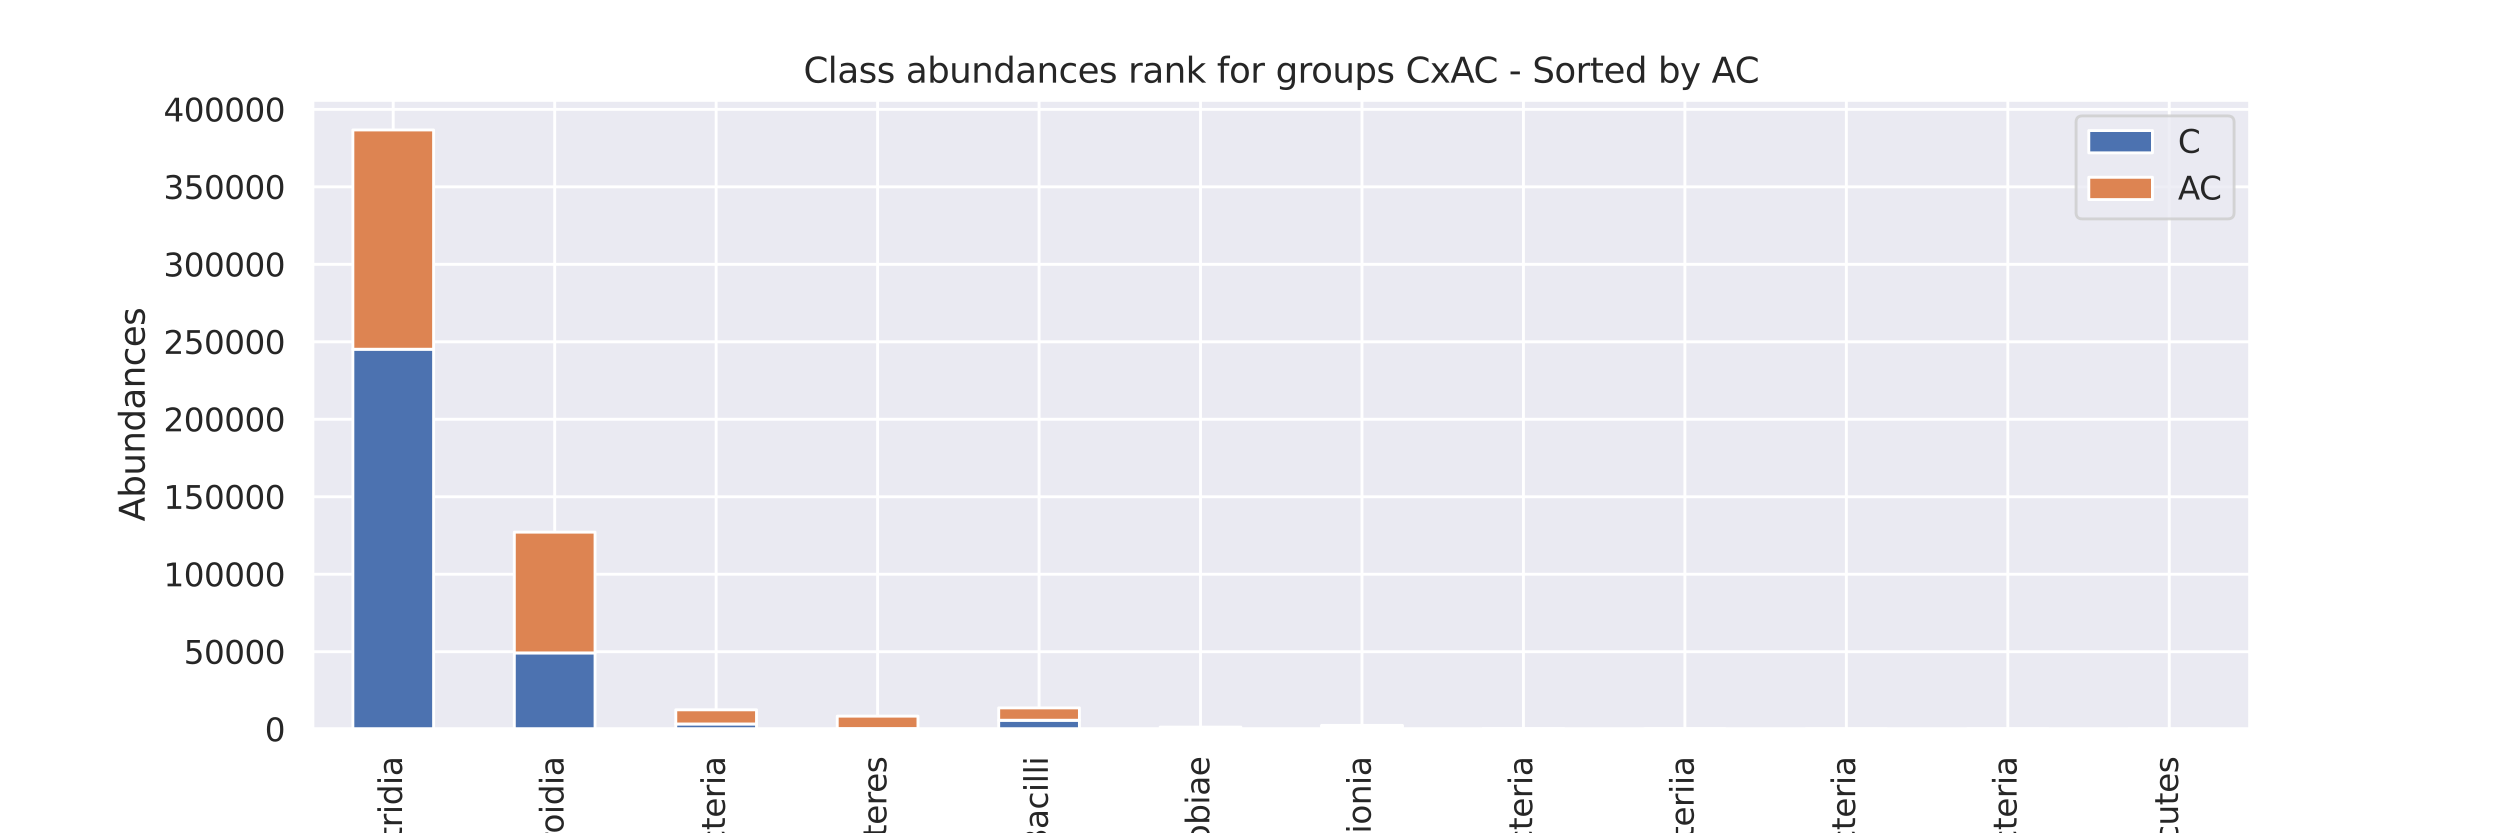 <?xml version="1.0" encoding="utf-8" standalone="no"?>
<!DOCTYPE svg PUBLIC "-//W3C//DTD SVG 1.1//EN"
  "http://www.w3.org/Graphics/SVG/1.1/DTD/svg11.dtd">
<svg xmlns:xlink="http://www.w3.org/1999/xlink" width="864pt" height="288pt" viewBox="0 0 864 288" xmlns="http://www.w3.org/2000/svg" version="1.1">
 <defs>
  <style type="text/css">*{stroke-linejoin: round; stroke-linecap: butt}</style>
 </defs>
 <g id="figure_1">
  <g id="patch_1">
   <path d="M 0 288 
L 864 288 
L 864 0 
L 0 0 
z
" style="fill: #ffffff"/>
  </g>
  <g id="axes_1">
   <g id="patch_2">
    <path d="M 108 252 
L 777.6 252 
L 777.6 34.56 
L 108 34.56 
z
" style="fill: #eaeaf2"/>
   </g>
   <g id="matplotlib.axis_1">
    <g id="xtick_1">
     <g id="line2d_1">
      <path d="M 135.9 252 
L 135.9 34.56 
" clip-path="url(#pf41fd0f70e)" style="fill: none; stroke: #ffffff; stroke-linecap: round"/>
     </g>
     <g id="text_1">
      <!-- Clostridia -->
      <g style="fill: #262626" transform="translate(138.935 313.368)rotate(-90)scale(0.11 -0.11)">
       <defs>
        <path id="DejaVuSans-43" d="M 4122 4306 
L 4122 3641 
Q 3803 3938 3442 4084 
Q 3081 4231 2675 4231 
Q 1875 4231 1450 3742 
Q 1025 3253 1025 2328 
Q 1025 1406 1450 917 
Q 1875 428 2675 428 
Q 3081 428 3442 575 
Q 3803 722 4122 1019 
L 4122 359 
Q 3791 134 3420 21 
Q 3050 -91 2638 -91 
Q 1578 -91 968 557 
Q 359 1206 359 2328 
Q 359 3453 968 4101 
Q 1578 4750 2638 4750 
Q 3056 4750 3426 4639 
Q 3797 4528 4122 4306 
z
" transform="scale(0.016)"/>
        <path id="DejaVuSans-6c" d="M 603 4863 
L 1178 4863 
L 1178 0 
L 603 0 
L 603 4863 
z
" transform="scale(0.016)"/>
        <path id="DejaVuSans-6f" d="M 1959 3097 
Q 1497 3097 1228 2736 
Q 959 2375 959 1747 
Q 959 1119 1226 758 
Q 1494 397 1959 397 
Q 2419 397 2687 759 
Q 2956 1122 2956 1747 
Q 2956 2369 2687 2733 
Q 2419 3097 1959 3097 
z
M 1959 3584 
Q 2709 3584 3137 3096 
Q 3566 2609 3566 1747 
Q 3566 888 3137 398 
Q 2709 -91 1959 -91 
Q 1206 -91 779 398 
Q 353 888 353 1747 
Q 353 2609 779 3096 
Q 1206 3584 1959 3584 
z
" transform="scale(0.016)"/>
        <path id="DejaVuSans-73" d="M 2834 3397 
L 2834 2853 
Q 2591 2978 2328 3040 
Q 2066 3103 1784 3103 
Q 1356 3103 1142 2972 
Q 928 2841 928 2578 
Q 928 2378 1081 2264 
Q 1234 2150 1697 2047 
L 1894 2003 
Q 2506 1872 2764 1633 
Q 3022 1394 3022 966 
Q 3022 478 2636 193 
Q 2250 -91 1575 -91 
Q 1294 -91 989 -36 
Q 684 19 347 128 
L 347 722 
Q 666 556 975 473 
Q 1284 391 1588 391 
Q 1994 391 2212 530 
Q 2431 669 2431 922 
Q 2431 1156 2273 1281 
Q 2116 1406 1581 1522 
L 1381 1569 
Q 847 1681 609 1914 
Q 372 2147 372 2553 
Q 372 3047 722 3315 
Q 1072 3584 1716 3584 
Q 2034 3584 2315 3537 
Q 2597 3491 2834 3397 
z
" transform="scale(0.016)"/>
        <path id="DejaVuSans-74" d="M 1172 4494 
L 1172 3500 
L 2356 3500 
L 2356 3053 
L 1172 3053 
L 1172 1153 
Q 1172 725 1289 603 
Q 1406 481 1766 481 
L 2356 481 
L 2356 0 
L 1766 0 
Q 1100 0 847 248 
Q 594 497 594 1153 
L 594 3053 
L 172 3053 
L 172 3500 
L 594 3500 
L 594 4494 
L 1172 4494 
z
" transform="scale(0.016)"/>
        <path id="DejaVuSans-72" d="M 2631 2963 
Q 2534 3019 2420 3045 
Q 2306 3072 2169 3072 
Q 1681 3072 1420 2755 
Q 1159 2438 1159 1844 
L 1159 0 
L 581 0 
L 581 3500 
L 1159 3500 
L 1159 2956 
Q 1341 3275 1631 3429 
Q 1922 3584 2338 3584 
Q 2397 3584 2469 3576 
Q 2541 3569 2628 3553 
L 2631 2963 
z
" transform="scale(0.016)"/>
        <path id="DejaVuSans-69" d="M 603 3500 
L 1178 3500 
L 1178 0 
L 603 0 
L 603 3500 
z
M 603 4863 
L 1178 4863 
L 1178 4134 
L 603 4134 
L 603 4863 
z
" transform="scale(0.016)"/>
        <path id="DejaVuSans-64" d="M 2906 2969 
L 2906 4863 
L 3481 4863 
L 3481 0 
L 2906 0 
L 2906 525 
Q 2725 213 2448 61 
Q 2172 -91 1784 -91 
Q 1150 -91 751 415 
Q 353 922 353 1747 
Q 353 2572 751 3078 
Q 1150 3584 1784 3584 
Q 2172 3584 2448 3432 
Q 2725 3281 2906 2969 
z
M 947 1747 
Q 947 1113 1208 752 
Q 1469 391 1925 391 
Q 2381 391 2643 752 
Q 2906 1113 2906 1747 
Q 2906 2381 2643 2742 
Q 2381 3103 1925 3103 
Q 1469 3103 1208 2742 
Q 947 2381 947 1747 
z
" transform="scale(0.016)"/>
        <path id="DejaVuSans-61" d="M 2194 1759 
Q 1497 1759 1228 1600 
Q 959 1441 959 1056 
Q 959 750 1161 570 
Q 1363 391 1709 391 
Q 2188 391 2477 730 
Q 2766 1069 2766 1631 
L 2766 1759 
L 2194 1759 
z
M 3341 1997 
L 3341 0 
L 2766 0 
L 2766 531 
Q 2569 213 2275 61 
Q 1981 -91 1556 -91 
Q 1019 -91 701 211 
Q 384 513 384 1019 
Q 384 1609 779 1909 
Q 1175 2209 1959 2209 
L 2766 2209 
L 2766 2266 
Q 2766 2663 2505 2880 
Q 2244 3097 1772 3097 
Q 1472 3097 1187 3025 
Q 903 2953 641 2809 
L 641 3341 
Q 956 3463 1253 3523 
Q 1550 3584 1831 3584 
Q 2591 3584 2966 3190 
Q 3341 2797 3341 1997 
z
" transform="scale(0.016)"/>
       </defs>
       <use xlink:href="#DejaVuSans-43"/>
       <use xlink:href="#DejaVuSans-6c" x="69.824"/>
       <use xlink:href="#DejaVuSans-6f" x="97.607"/>
       <use xlink:href="#DejaVuSans-73" x="158.789"/>
       <use xlink:href="#DejaVuSans-74" x="210.889"/>
       <use xlink:href="#DejaVuSans-72" x="250.098"/>
       <use xlink:href="#DejaVuSans-69" x="291.211"/>
       <use xlink:href="#DejaVuSans-64" x="318.994"/>
       <use xlink:href="#DejaVuSans-69" x="382.471"/>
       <use xlink:href="#DejaVuSans-61" x="410.254"/>
      </g>
     </g>
    </g>
    <g id="xtick_2">
     <g id="line2d_2">
      <path d="M 191.7 252 
L 191.7 34.56 
" clip-path="url(#pf41fd0f70e)" style="fill: none; stroke: #ffffff; stroke-linecap: round"/>
     </g>
     <g id="text_2">
      <!-- Bacteroidia -->
      <g style="fill: #262626" transform="translate(194.735 323.758)rotate(-90)scale(0.11 -0.11)">
       <defs>
        <path id="DejaVuSans-42" d="M 1259 2228 
L 1259 519 
L 2272 519 
Q 2781 519 3026 730 
Q 3272 941 3272 1375 
Q 3272 1813 3026 2020 
Q 2781 2228 2272 2228 
L 1259 2228 
z
M 1259 4147 
L 1259 2741 
L 2194 2741 
Q 2656 2741 2882 2914 
Q 3109 3088 3109 3444 
Q 3109 3797 2882 3972 
Q 2656 4147 2194 4147 
L 1259 4147 
z
M 628 4666 
L 2241 4666 
Q 2963 4666 3353 4366 
Q 3744 4066 3744 3513 
Q 3744 3084 3544 2831 
Q 3344 2578 2956 2516 
Q 3422 2416 3680 2098 
Q 3938 1781 3938 1306 
Q 3938 681 3513 340 
Q 3088 0 2303 0 
L 628 0 
L 628 4666 
z
" transform="scale(0.016)"/>
        <path id="DejaVuSans-63" d="M 3122 3366 
L 3122 2828 
Q 2878 2963 2633 3030 
Q 2388 3097 2138 3097 
Q 1578 3097 1268 2742 
Q 959 2388 959 1747 
Q 959 1106 1268 751 
Q 1578 397 2138 397 
Q 2388 397 2633 464 
Q 2878 531 3122 666 
L 3122 134 
Q 2881 22 2623 -34 
Q 2366 -91 2075 -91 
Q 1284 -91 818 406 
Q 353 903 353 1747 
Q 353 2603 823 3093 
Q 1294 3584 2113 3584 
Q 2378 3584 2631 3529 
Q 2884 3475 3122 3366 
z
" transform="scale(0.016)"/>
        <path id="DejaVuSans-65" d="M 3597 1894 
L 3597 1613 
L 953 1613 
Q 991 1019 1311 708 
Q 1631 397 2203 397 
Q 2534 397 2845 478 
Q 3156 559 3463 722 
L 3463 178 
Q 3153 47 2828 -22 
Q 2503 -91 2169 -91 
Q 1331 -91 842 396 
Q 353 884 353 1716 
Q 353 2575 817 3079 
Q 1281 3584 2069 3584 
Q 2775 3584 3186 3129 
Q 3597 2675 3597 1894 
z
M 3022 2063 
Q 3016 2534 2758 2815 
Q 2500 3097 2075 3097 
Q 1594 3097 1305 2825 
Q 1016 2553 972 2059 
L 3022 2063 
z
" transform="scale(0.016)"/>
       </defs>
       <use xlink:href="#DejaVuSans-42"/>
       <use xlink:href="#DejaVuSans-61" x="68.604"/>
       <use xlink:href="#DejaVuSans-63" x="129.883"/>
       <use xlink:href="#DejaVuSans-74" x="184.863"/>
       <use xlink:href="#DejaVuSans-65" x="224.072"/>
       <use xlink:href="#DejaVuSans-72" x="285.596"/>
       <use xlink:href="#DejaVuSans-6f" x="324.459"/>
       <use xlink:href="#DejaVuSans-69" x="385.641"/>
       <use xlink:href="#DejaVuSans-64" x="413.424"/>
       <use xlink:href="#DejaVuSans-69" x="476.9"/>
       <use xlink:href="#DejaVuSans-61" x="504.684"/>
      </g>
     </g>
    </g>
    <g id="xtick_3">
     <g id="line2d_3">
      <path d="M 247.5 252 
L 247.5 34.56 
" clip-path="url(#pf41fd0f70e)" style="fill: none; stroke: #ffffff; stroke-linecap: round"/>
     </g>
     <g id="text_3">
      <!-- Gammaproteobacteria -->
      <g style="fill: #262626" transform="translate(250.535 385.907)rotate(-90)scale(0.11 -0.11)">
       <defs>
        <path id="DejaVuSans-47" d="M 3809 666 
L 3809 1919 
L 2778 1919 
L 2778 2438 
L 4434 2438 
L 4434 434 
Q 4069 175 3628 42 
Q 3188 -91 2688 -91 
Q 1594 -91 976 548 
Q 359 1188 359 2328 
Q 359 3472 976 4111 
Q 1594 4750 2688 4750 
Q 3144 4750 3555 4637 
Q 3966 4525 4313 4306 
L 4313 3634 
Q 3963 3931 3569 4081 
Q 3175 4231 2741 4231 
Q 1884 4231 1454 3753 
Q 1025 3275 1025 2328 
Q 1025 1384 1454 906 
Q 1884 428 2741 428 
Q 3075 428 3337 486 
Q 3600 544 3809 666 
z
" transform="scale(0.016)"/>
        <path id="DejaVuSans-6d" d="M 3328 2828 
Q 3544 3216 3844 3400 
Q 4144 3584 4550 3584 
Q 5097 3584 5394 3201 
Q 5691 2819 5691 2113 
L 5691 0 
L 5113 0 
L 5113 2094 
Q 5113 2597 4934 2840 
Q 4756 3084 4391 3084 
Q 3944 3084 3684 2787 
Q 3425 2491 3425 1978 
L 3425 0 
L 2847 0 
L 2847 2094 
Q 2847 2600 2669 2842 
Q 2491 3084 2119 3084 
Q 1678 3084 1418 2786 
Q 1159 2488 1159 1978 
L 1159 0 
L 581 0 
L 581 3500 
L 1159 3500 
L 1159 2956 
Q 1356 3278 1631 3431 
Q 1906 3584 2284 3584 
Q 2666 3584 2933 3390 
Q 3200 3197 3328 2828 
z
" transform="scale(0.016)"/>
        <path id="DejaVuSans-70" d="M 1159 525 
L 1159 -1331 
L 581 -1331 
L 581 3500 
L 1159 3500 
L 1159 2969 
Q 1341 3281 1617 3432 
Q 1894 3584 2278 3584 
Q 2916 3584 3314 3078 
Q 3713 2572 3713 1747 
Q 3713 922 3314 415 
Q 2916 -91 2278 -91 
Q 1894 -91 1617 61 
Q 1341 213 1159 525 
z
M 3116 1747 
Q 3116 2381 2855 2742 
Q 2594 3103 2138 3103 
Q 1681 3103 1420 2742 
Q 1159 2381 1159 1747 
Q 1159 1113 1420 752 
Q 1681 391 2138 391 
Q 2594 391 2855 752 
Q 3116 1113 3116 1747 
z
" transform="scale(0.016)"/>
        <path id="DejaVuSans-62" d="M 3116 1747 
Q 3116 2381 2855 2742 
Q 2594 3103 2138 3103 
Q 1681 3103 1420 2742 
Q 1159 2381 1159 1747 
Q 1159 1113 1420 752 
Q 1681 391 2138 391 
Q 2594 391 2855 752 
Q 3116 1113 3116 1747 
z
M 1159 2969 
Q 1341 3281 1617 3432 
Q 1894 3584 2278 3584 
Q 2916 3584 3314 3078 
Q 3713 2572 3713 1747 
Q 3713 922 3314 415 
Q 2916 -91 2278 -91 
Q 1894 -91 1617 61 
Q 1341 213 1159 525 
L 1159 0 
L 581 0 
L 581 4863 
L 1159 4863 
L 1159 2969 
z
" transform="scale(0.016)"/>
       </defs>
       <use xlink:href="#DejaVuSans-47"/>
       <use xlink:href="#DejaVuSans-61" x="77.49"/>
       <use xlink:href="#DejaVuSans-6d" x="138.77"/>
       <use xlink:href="#DejaVuSans-6d" x="236.182"/>
       <use xlink:href="#DejaVuSans-61" x="333.594"/>
       <use xlink:href="#DejaVuSans-70" x="394.873"/>
       <use xlink:href="#DejaVuSans-72" x="458.35"/>
       <use xlink:href="#DejaVuSans-6f" x="497.213"/>
       <use xlink:href="#DejaVuSans-74" x="558.395"/>
       <use xlink:href="#DejaVuSans-65" x="597.604"/>
       <use xlink:href="#DejaVuSans-6f" x="659.127"/>
       <use xlink:href="#DejaVuSans-62" x="720.309"/>
       <use xlink:href="#DejaVuSans-61" x="783.785"/>
       <use xlink:href="#DejaVuSans-63" x="845.064"/>
       <use xlink:href="#DejaVuSans-74" x="900.045"/>
       <use xlink:href="#DejaVuSans-65" x="939.254"/>
       <use xlink:href="#DejaVuSans-72" x="1000.777"/>
       <use xlink:href="#DejaVuSans-69" x="1041.891"/>
       <use xlink:href="#DejaVuSans-61" x="1069.674"/>
      </g>
     </g>
    </g>
    <g id="xtick_4">
     <g id="line2d_4">
      <path d="M 303.3 252 
L 303.3 34.56 
" clip-path="url(#pf41fd0f70e)" style="fill: none; stroke: #ffffff; stroke-linecap: round"/>
     </g>
     <g id="text_4">
      <!-- Deferribacteres -->
      <g style="fill: #262626" transform="translate(306.335 346.913)rotate(-90)scale(0.11 -0.11)">
       <defs>
        <path id="DejaVuSans-44" d="M 1259 4147 
L 1259 519 
L 2022 519 
Q 2988 519 3436 956 
Q 3884 1394 3884 2338 
Q 3884 3275 3436 3711 
Q 2988 4147 2022 4147 
L 1259 4147 
z
M 628 4666 
L 1925 4666 
Q 3281 4666 3915 4102 
Q 4550 3538 4550 2338 
Q 4550 1131 3912 565 
Q 3275 0 1925 0 
L 628 0 
L 628 4666 
z
" transform="scale(0.016)"/>
        <path id="DejaVuSans-66" d="M 2375 4863 
L 2375 4384 
L 1825 4384 
Q 1516 4384 1395 4259 
Q 1275 4134 1275 3809 
L 1275 3500 
L 2222 3500 
L 2222 3053 
L 1275 3053 
L 1275 0 
L 697 0 
L 697 3053 
L 147 3053 
L 147 3500 
L 697 3500 
L 697 3744 
Q 697 4328 969 4595 
Q 1241 4863 1831 4863 
L 2375 4863 
z
" transform="scale(0.016)"/>
       </defs>
       <use xlink:href="#DejaVuSans-44"/>
       <use xlink:href="#DejaVuSans-65" x="77.002"/>
       <use xlink:href="#DejaVuSans-66" x="138.525"/>
       <use xlink:href="#DejaVuSans-65" x="173.73"/>
       <use xlink:href="#DejaVuSans-72" x="235.254"/>
       <use xlink:href="#DejaVuSans-72" x="274.617"/>
       <use xlink:href="#DejaVuSans-69" x="315.73"/>
       <use xlink:href="#DejaVuSans-62" x="343.514"/>
       <use xlink:href="#DejaVuSans-61" x="406.99"/>
       <use xlink:href="#DejaVuSans-63" x="468.27"/>
       <use xlink:href="#DejaVuSans-74" x="523.25"/>
       <use xlink:href="#DejaVuSans-65" x="562.459"/>
       <use xlink:href="#DejaVuSans-72" x="623.982"/>
       <use xlink:href="#DejaVuSans-65" x="662.846"/>
       <use xlink:href="#DejaVuSans-73" x="724.369"/>
      </g>
     </g>
    </g>
    <g id="xtick_5">
     <g id="line2d_5">
      <path d="M 359.1 252 
L 359.1 34.56 
" clip-path="url(#pf41fd0f70e)" style="fill: none; stroke: #ffffff; stroke-linecap: round"/>
     </g>
     <g id="text_5">
      <!-- Bacilli -->
      <g style="fill: #262626" transform="translate(362.135 294.06)rotate(-90)scale(0.11 -0.11)">
       <use xlink:href="#DejaVuSans-42"/>
       <use xlink:href="#DejaVuSans-61" x="68.604"/>
       <use xlink:href="#DejaVuSans-63" x="129.883"/>
       <use xlink:href="#DejaVuSans-69" x="184.863"/>
       <use xlink:href="#DejaVuSans-6c" x="212.646"/>
       <use xlink:href="#DejaVuSans-6c" x="240.43"/>
       <use xlink:href="#DejaVuSans-69" x="268.213"/>
      </g>
     </g>
    </g>
    <g id="xtick_6">
     <g id="line2d_6">
      <path d="M 414.9 252 
L 414.9 34.56 
" clip-path="url(#pf41fd0f70e)" style="fill: none; stroke: #ffffff; stroke-linecap: round"/>
     </g>
     <g id="text_6">
      <!-- Verrucomicrobiae -->
      <g style="fill: #262626" transform="translate(417.935 357.915)rotate(-90)scale(0.11 -0.11)">
       <defs>
        <path id="DejaVuSans-56" d="M 1831 0 
L 50 4666 
L 709 4666 
L 2188 738 
L 3669 4666 
L 4325 4666 
L 2547 0 
L 1831 0 
z
" transform="scale(0.016)"/>
        <path id="DejaVuSans-75" d="M 544 1381 
L 544 3500 
L 1119 3500 
L 1119 1403 
Q 1119 906 1312 657 
Q 1506 409 1894 409 
Q 2359 409 2629 706 
Q 2900 1003 2900 1516 
L 2900 3500 
L 3475 3500 
L 3475 0 
L 2900 0 
L 2900 538 
Q 2691 219 2414 64 
Q 2138 -91 1772 -91 
Q 1169 -91 856 284 
Q 544 659 544 1381 
z
M 1991 3584 
L 1991 3584 
z
" transform="scale(0.016)"/>
       </defs>
       <use xlink:href="#DejaVuSans-56"/>
       <use xlink:href="#DejaVuSans-65" x="60.658"/>
       <use xlink:href="#DejaVuSans-72" x="122.182"/>
       <use xlink:href="#DejaVuSans-72" x="161.545"/>
       <use xlink:href="#DejaVuSans-75" x="202.658"/>
       <use xlink:href="#DejaVuSans-63" x="266.037"/>
       <use xlink:href="#DejaVuSans-6f" x="321.018"/>
       <use xlink:href="#DejaVuSans-6d" x="382.199"/>
       <use xlink:href="#DejaVuSans-69" x="479.611"/>
       <use xlink:href="#DejaVuSans-63" x="507.395"/>
       <use xlink:href="#DejaVuSans-72" x="562.375"/>
       <use xlink:href="#DejaVuSans-6f" x="601.238"/>
       <use xlink:href="#DejaVuSans-62" x="662.42"/>
       <use xlink:href="#DejaVuSans-69" x="725.896"/>
       <use xlink:href="#DejaVuSans-61" x="753.68"/>
       <use xlink:href="#DejaVuSans-65" x="814.959"/>
      </g>
     </g>
    </g>
    <g id="xtick_7">
     <g id="line2d_7">
      <path d="M 470.7 252 
L 470.7 34.56 
" clip-path="url(#pf41fd0f70e)" style="fill: none; stroke: #ffffff; stroke-linecap: round"/>
     </g>
     <g id="text_7">
      <!-- Vampirivibrionia -->
      <g style="fill: #262626" transform="translate(473.735 350.872)rotate(-90)scale(0.11 -0.11)">
       <defs>
        <path id="DejaVuSans-76" d="M 191 3500 
L 800 3500 
L 1894 563 
L 2988 3500 
L 3597 3500 
L 2284 0 
L 1503 0 
L 191 3500 
z
" transform="scale(0.016)"/>
        <path id="DejaVuSans-6e" d="M 3513 2113 
L 3513 0 
L 2938 0 
L 2938 2094 
Q 2938 2591 2744 2837 
Q 2550 3084 2163 3084 
Q 1697 3084 1428 2787 
Q 1159 2491 1159 1978 
L 1159 0 
L 581 0 
L 581 3500 
L 1159 3500 
L 1159 2956 
Q 1366 3272 1645 3428 
Q 1925 3584 2291 3584 
Q 2894 3584 3203 3211 
Q 3513 2838 3513 2113 
z
" transform="scale(0.016)"/>
       </defs>
       <use xlink:href="#DejaVuSans-56"/>
       <use xlink:href="#DejaVuSans-61" x="60.658"/>
       <use xlink:href="#DejaVuSans-6d" x="121.938"/>
       <use xlink:href="#DejaVuSans-70" x="219.35"/>
       <use xlink:href="#DejaVuSans-69" x="282.826"/>
       <use xlink:href="#DejaVuSans-72" x="310.609"/>
       <use xlink:href="#DejaVuSans-69" x="351.723"/>
       <use xlink:href="#DejaVuSans-76" x="379.506"/>
       <use xlink:href="#DejaVuSans-69" x="438.686"/>
       <use xlink:href="#DejaVuSans-62" x="466.469"/>
       <use xlink:href="#DejaVuSans-72" x="529.945"/>
       <use xlink:href="#DejaVuSans-69" x="571.059"/>
       <use xlink:href="#DejaVuSans-6f" x="598.842"/>
       <use xlink:href="#DejaVuSans-6e" x="660.023"/>
       <use xlink:href="#DejaVuSans-69" x="723.402"/>
       <use xlink:href="#DejaVuSans-61" x="751.186"/>
      </g>
     </g>
    </g>
    <g id="xtick_8">
     <g id="line2d_8">
      <path d="M 526.5 252 
L 526.5 34.56 
" clip-path="url(#pf41fd0f70e)" style="fill: none; stroke: #ffffff; stroke-linecap: round"/>
     </g>
     <g id="text_8">
      <!-- Alphaproteobacteria -->
      <g style="fill: #262626" transform="translate(529.535 373.748)rotate(-90)scale(0.11 -0.11)">
       <defs>
        <path id="DejaVuSans-41" d="M 2188 4044 
L 1331 1722 
L 3047 1722 
L 2188 4044 
z
M 1831 4666 
L 2547 4666 
L 4325 0 
L 3669 0 
L 3244 1197 
L 1141 1197 
L 716 0 
L 50 0 
L 1831 4666 
z
" transform="scale(0.016)"/>
        <path id="DejaVuSans-68" d="M 3513 2113 
L 3513 0 
L 2938 0 
L 2938 2094 
Q 2938 2591 2744 2837 
Q 2550 3084 2163 3084 
Q 1697 3084 1428 2787 
Q 1159 2491 1159 1978 
L 1159 0 
L 581 0 
L 581 4863 
L 1159 4863 
L 1159 2956 
Q 1366 3272 1645 3428 
Q 1925 3584 2291 3584 
Q 2894 3584 3203 3211 
Q 3513 2838 3513 2113 
z
" transform="scale(0.016)"/>
       </defs>
       <use xlink:href="#DejaVuSans-41"/>
       <use xlink:href="#DejaVuSans-6c" x="68.408"/>
       <use xlink:href="#DejaVuSans-70" x="96.191"/>
       <use xlink:href="#DejaVuSans-68" x="159.668"/>
       <use xlink:href="#DejaVuSans-61" x="223.047"/>
       <use xlink:href="#DejaVuSans-70" x="284.326"/>
       <use xlink:href="#DejaVuSans-72" x="347.803"/>
       <use xlink:href="#DejaVuSans-6f" x="386.666"/>
       <use xlink:href="#DejaVuSans-74" x="447.848"/>
       <use xlink:href="#DejaVuSans-65" x="487.057"/>
       <use xlink:href="#DejaVuSans-6f" x="548.58"/>
       <use xlink:href="#DejaVuSans-62" x="609.762"/>
       <use xlink:href="#DejaVuSans-61" x="673.238"/>
       <use xlink:href="#DejaVuSans-63" x="734.518"/>
       <use xlink:href="#DejaVuSans-74" x="789.498"/>
       <use xlink:href="#DejaVuSans-65" x="828.707"/>
       <use xlink:href="#DejaVuSans-72" x="890.23"/>
       <use xlink:href="#DejaVuSans-69" x="931.344"/>
       <use xlink:href="#DejaVuSans-61" x="959.127"/>
      </g>
     </g>
    </g>
    <g id="xtick_9">
     <g id="line2d_9">
      <path d="M 582.3 252 
L 582.3 34.56 
" clip-path="url(#pf41fd0f70e)" style="fill: none; stroke: #ffffff; stroke-linecap: round"/>
     </g>
     <g id="text_9">
      <!-- Cyanobacteriia -->
      <g style="fill: #262626" transform="translate(585.335 344.363)rotate(-90)scale(0.11 -0.11)">
       <defs>
        <path id="DejaVuSans-79" d="M 2059 -325 
Q 1816 -950 1584 -1140 
Q 1353 -1331 966 -1331 
L 506 -1331 
L 506 -850 
L 844 -850 
Q 1081 -850 1212 -737 
Q 1344 -625 1503 -206 
L 1606 56 
L 191 3500 
L 800 3500 
L 1894 763 
L 2988 3500 
L 3597 3500 
L 2059 -325 
z
" transform="scale(0.016)"/>
       </defs>
       <use xlink:href="#DejaVuSans-43"/>
       <use xlink:href="#DejaVuSans-79" x="69.824"/>
       <use xlink:href="#DejaVuSans-61" x="129.004"/>
       <use xlink:href="#DejaVuSans-6e" x="190.283"/>
       <use xlink:href="#DejaVuSans-6f" x="253.662"/>
       <use xlink:href="#DejaVuSans-62" x="314.844"/>
       <use xlink:href="#DejaVuSans-61" x="378.32"/>
       <use xlink:href="#DejaVuSans-63" x="439.6"/>
       <use xlink:href="#DejaVuSans-74" x="494.58"/>
       <use xlink:href="#DejaVuSans-65" x="533.789"/>
       <use xlink:href="#DejaVuSans-72" x="595.312"/>
       <use xlink:href="#DejaVuSans-69" x="636.426"/>
       <use xlink:href="#DejaVuSans-69" x="664.209"/>
       <use xlink:href="#DejaVuSans-61" x="691.992"/>
      </g>
     </g>
    </g>
    <g id="xtick_10">
     <g id="line2d_10">
      <path d="M 638.1 252 
L 638.1 34.56 
" clip-path="url(#pf41fd0f70e)" style="fill: none; stroke: #ffffff; stroke-linecap: round"/>
     </g>
     <g id="text_10">
      <!-- Campylobacteria -->
      <g style="fill: #262626" transform="translate(641.135 355.089)rotate(-90)scale(0.11 -0.11)">
       <use xlink:href="#DejaVuSans-43"/>
       <use xlink:href="#DejaVuSans-61" x="69.824"/>
       <use xlink:href="#DejaVuSans-6d" x="131.104"/>
       <use xlink:href="#DejaVuSans-70" x="228.516"/>
       <use xlink:href="#DejaVuSans-79" x="291.992"/>
       <use xlink:href="#DejaVuSans-6c" x="351.172"/>
       <use xlink:href="#DejaVuSans-6f" x="378.955"/>
       <use xlink:href="#DejaVuSans-62" x="440.137"/>
       <use xlink:href="#DejaVuSans-61" x="503.613"/>
       <use xlink:href="#DejaVuSans-63" x="564.893"/>
       <use xlink:href="#DejaVuSans-74" x="619.873"/>
       <use xlink:href="#DejaVuSans-65" x="659.082"/>
       <use xlink:href="#DejaVuSans-72" x="720.605"/>
       <use xlink:href="#DejaVuSans-69" x="761.719"/>
       <use xlink:href="#DejaVuSans-61" x="789.502"/>
      </g>
     </g>
    </g>
    <g id="xtick_11">
     <g id="line2d_11">
      <path d="M 693.9 252 
L 693.9 34.56 
" clip-path="url(#pf41fd0f70e)" style="fill: none; stroke: #ffffff; stroke-linecap: round"/>
     </g>
     <g id="text_11">
      <!-- Actinobacteria -->
      <g style="fill: #262626" transform="translate(696.935 341.123)rotate(-90)scale(0.11 -0.11)">
       <use xlink:href="#DejaVuSans-41"/>
       <use xlink:href="#DejaVuSans-63" x="66.658"/>
       <use xlink:href="#DejaVuSans-74" x="121.639"/>
       <use xlink:href="#DejaVuSans-69" x="160.848"/>
       <use xlink:href="#DejaVuSans-6e" x="188.631"/>
       <use xlink:href="#DejaVuSans-6f" x="252.01"/>
       <use xlink:href="#DejaVuSans-62" x="313.191"/>
       <use xlink:href="#DejaVuSans-61" x="376.668"/>
       <use xlink:href="#DejaVuSans-63" x="437.947"/>
       <use xlink:href="#DejaVuSans-74" x="492.928"/>
       <use xlink:href="#DejaVuSans-65" x="532.137"/>
       <use xlink:href="#DejaVuSans-72" x="593.66"/>
       <use xlink:href="#DejaVuSans-69" x="634.773"/>
       <use xlink:href="#DejaVuSans-61" x="662.557"/>
      </g>
     </g>
    </g>
    <g id="xtick_12">
     <g id="line2d_12">
      <path d="M 749.7 252 
L 749.7 34.56 
" clip-path="url(#pf41fd0f70e)" style="fill: none; stroke: #ffffff; stroke-linecap: round"/>
     </g>
     <g id="text_12">
      <!-- Negativicutes -->
      <g style="fill: #262626" transform="translate(752.735 336.988)rotate(-90)scale(0.11 -0.11)">
       <defs>
        <path id="DejaVuSans-4e" d="M 628 4666 
L 1478 4666 
L 3547 763 
L 3547 4666 
L 4159 4666 
L 4159 0 
L 3309 0 
L 1241 3903 
L 1241 0 
L 628 0 
L 628 4666 
z
" transform="scale(0.016)"/>
        <path id="DejaVuSans-67" d="M 2906 1791 
Q 2906 2416 2648 2759 
Q 2391 3103 1925 3103 
Q 1463 3103 1205 2759 
Q 947 2416 947 1791 
Q 947 1169 1205 825 
Q 1463 481 1925 481 
Q 2391 481 2648 825 
Q 2906 1169 2906 1791 
z
M 3481 434 
Q 3481 -459 3084 -895 
Q 2688 -1331 1869 -1331 
Q 1566 -1331 1297 -1286 
Q 1028 -1241 775 -1147 
L 775 -588 
Q 1028 -725 1275 -790 
Q 1522 -856 1778 -856 
Q 2344 -856 2625 -561 
Q 2906 -266 2906 331 
L 2906 616 
Q 2728 306 2450 153 
Q 2172 0 1784 0 
Q 1141 0 747 490 
Q 353 981 353 1791 
Q 353 2603 747 3093 
Q 1141 3584 1784 3584 
Q 2172 3584 2450 3431 
Q 2728 3278 2906 2969 
L 2906 3500 
L 3481 3500 
L 3481 434 
z
" transform="scale(0.016)"/>
       </defs>
       <use xlink:href="#DejaVuSans-4e"/>
       <use xlink:href="#DejaVuSans-65" x="74.805"/>
       <use xlink:href="#DejaVuSans-67" x="136.328"/>
       <use xlink:href="#DejaVuSans-61" x="199.805"/>
       <use xlink:href="#DejaVuSans-74" x="261.084"/>
       <use xlink:href="#DejaVuSans-69" x="300.293"/>
       <use xlink:href="#DejaVuSans-76" x="328.076"/>
       <use xlink:href="#DejaVuSans-69" x="387.256"/>
       <use xlink:href="#DejaVuSans-63" x="415.039"/>
       <use xlink:href="#DejaVuSans-75" x="470.02"/>
       <use xlink:href="#DejaVuSans-74" x="533.398"/>
       <use xlink:href="#DejaVuSans-65" x="572.607"/>
       <use xlink:href="#DejaVuSans-73" x="634.131"/>
      </g>
     </g>
    </g>
    <g id="text_13">
     <!-- Class -->
     <g style="fill: #262626" transform="translate(427.015 399.025)scale(0.12 -0.12)">
      <use xlink:href="#DejaVuSans-43"/>
      <use xlink:href="#DejaVuSans-6c" x="69.824"/>
      <use xlink:href="#DejaVuSans-61" x="97.607"/>
      <use xlink:href="#DejaVuSans-73" x="158.887"/>
      <use xlink:href="#DejaVuSans-73" x="210.986"/>
     </g>
    </g>
   </g>
   <g id="matplotlib.axis_2">
    <g id="ytick_1">
     <g id="line2d_13">
      <path d="M 108 252 
L 777.6 252 
" clip-path="url(#pf41fd0f70e)" style="fill: none; stroke: #ffffff; stroke-linecap: round"/>
     </g>
     <g id="text_14">
      <!-- 0 -->
      <g style="fill: #262626" transform="translate(91.501 256.179)scale(0.11 -0.11)">
       <defs>
        <path id="DejaVuSans-30" d="M 2034 4250 
Q 1547 4250 1301 3770 
Q 1056 3291 1056 2328 
Q 1056 1369 1301 889 
Q 1547 409 2034 409 
Q 2525 409 2770 889 
Q 3016 1369 3016 2328 
Q 3016 3291 2770 3770 
Q 2525 4250 2034 4250 
z
M 2034 4750 
Q 2819 4750 3233 4129 
Q 3647 3509 3647 2328 
Q 3647 1150 3233 529 
Q 2819 -91 2034 -91 
Q 1250 -91 836 529 
Q 422 1150 422 2328 
Q 422 3509 836 4129 
Q 1250 4750 2034 4750 
z
" transform="scale(0.016)"/>
       </defs>
       <use xlink:href="#DejaVuSans-30"/>
      </g>
     </g>
    </g>
    <g id="ytick_2">
     <g id="line2d_14">
      <path d="M 108 225.225 
L 777.6 225.225 
" clip-path="url(#pf41fd0f70e)" style="fill: none; stroke: #ffffff; stroke-linecap: round"/>
     </g>
     <g id="text_15">
      <!-- 50000 -->
      <g style="fill: #262626" transform="translate(63.506 229.404)scale(0.11 -0.11)">
       <defs>
        <path id="DejaVuSans-35" d="M 691 4666 
L 3169 4666 
L 3169 4134 
L 1269 4134 
L 1269 2991 
Q 1406 3038 1543 3061 
Q 1681 3084 1819 3084 
Q 2600 3084 3056 2656 
Q 3513 2228 3513 1497 
Q 3513 744 3044 326 
Q 2575 -91 1722 -91 
Q 1428 -91 1123 -41 
Q 819 9 494 109 
L 494 744 
Q 775 591 1075 516 
Q 1375 441 1709 441 
Q 2250 441 2565 725 
Q 2881 1009 2881 1497 
Q 2881 1984 2565 2268 
Q 2250 2553 1709 2553 
Q 1456 2553 1204 2497 
Q 953 2441 691 2322 
L 691 4666 
z
" transform="scale(0.016)"/>
       </defs>
       <use xlink:href="#DejaVuSans-35"/>
       <use xlink:href="#DejaVuSans-30" x="63.623"/>
       <use xlink:href="#DejaVuSans-30" x="127.246"/>
       <use xlink:href="#DejaVuSans-30" x="190.869"/>
       <use xlink:href="#DejaVuSans-30" x="254.492"/>
      </g>
     </g>
    </g>
    <g id="ytick_3">
     <g id="line2d_15">
      <path d="M 108 198.45 
L 777.6 198.45 
" clip-path="url(#pf41fd0f70e)" style="fill: none; stroke: #ffffff; stroke-linecap: round"/>
     </g>
     <g id="text_16">
      <!-- 100000 -->
      <g style="fill: #262626" transform="translate(56.508 202.629)scale(0.11 -0.11)">
       <defs>
        <path id="DejaVuSans-31" d="M 794 531 
L 1825 531 
L 1825 4091 
L 703 3866 
L 703 4441 
L 1819 4666 
L 2450 4666 
L 2450 531 
L 3481 531 
L 3481 0 
L 794 0 
L 794 531 
z
" transform="scale(0.016)"/>
       </defs>
       <use xlink:href="#DejaVuSans-31"/>
       <use xlink:href="#DejaVuSans-30" x="63.623"/>
       <use xlink:href="#DejaVuSans-30" x="127.246"/>
       <use xlink:href="#DejaVuSans-30" x="190.869"/>
       <use xlink:href="#DejaVuSans-30" x="254.492"/>
       <use xlink:href="#DejaVuSans-30" x="318.115"/>
      </g>
     </g>
    </g>
    <g id="ytick_4">
     <g id="line2d_16">
      <path d="M 108 171.675 
L 777.6 171.675 
" clip-path="url(#pf41fd0f70e)" style="fill: none; stroke: #ffffff; stroke-linecap: round"/>
     </g>
     <g id="text_17">
      <!-- 150000 -->
      <g style="fill: #262626" transform="translate(56.508 175.854)scale(0.11 -0.11)">
       <use xlink:href="#DejaVuSans-31"/>
       <use xlink:href="#DejaVuSans-35" x="63.623"/>
       <use xlink:href="#DejaVuSans-30" x="127.246"/>
       <use xlink:href="#DejaVuSans-30" x="190.869"/>
       <use xlink:href="#DejaVuSans-30" x="254.492"/>
       <use xlink:href="#DejaVuSans-30" x="318.115"/>
      </g>
     </g>
    </g>
    <g id="ytick_5">
     <g id="line2d_17">
      <path d="M 108 144.9 
L 777.6 144.9 
" clip-path="url(#pf41fd0f70e)" style="fill: none; stroke: #ffffff; stroke-linecap: round"/>
     </g>
     <g id="text_18">
      <!-- 200000 -->
      <g style="fill: #262626" transform="translate(56.508 149.079)scale(0.11 -0.11)">
       <defs>
        <path id="DejaVuSans-32" d="M 1228 531 
L 3431 531 
L 3431 0 
L 469 0 
L 469 531 
Q 828 903 1448 1529 
Q 2069 2156 2228 2338 
Q 2531 2678 2651 2914 
Q 2772 3150 2772 3378 
Q 2772 3750 2511 3984 
Q 2250 4219 1831 4219 
Q 1534 4219 1204 4116 
Q 875 4013 500 3803 
L 500 4441 
Q 881 4594 1212 4672 
Q 1544 4750 1819 4750 
Q 2544 4750 2975 4387 
Q 3406 4025 3406 3419 
Q 3406 3131 3298 2873 
Q 3191 2616 2906 2266 
Q 2828 2175 2409 1742 
Q 1991 1309 1228 531 
z
" transform="scale(0.016)"/>
       </defs>
       <use xlink:href="#DejaVuSans-32"/>
       <use xlink:href="#DejaVuSans-30" x="63.623"/>
       <use xlink:href="#DejaVuSans-30" x="127.246"/>
       <use xlink:href="#DejaVuSans-30" x="190.869"/>
       <use xlink:href="#DejaVuSans-30" x="254.492"/>
       <use xlink:href="#DejaVuSans-30" x="318.115"/>
      </g>
     </g>
    </g>
    <g id="ytick_6">
     <g id="line2d_18">
      <path d="M 108 118.125 
L 777.6 118.125 
" clip-path="url(#pf41fd0f70e)" style="fill: none; stroke: #ffffff; stroke-linecap: round"/>
     </g>
     <g id="text_19">
      <!-- 250000 -->
      <g style="fill: #262626" transform="translate(56.508 122.304)scale(0.11 -0.11)">
       <use xlink:href="#DejaVuSans-32"/>
       <use xlink:href="#DejaVuSans-35" x="63.623"/>
       <use xlink:href="#DejaVuSans-30" x="127.246"/>
       <use xlink:href="#DejaVuSans-30" x="190.869"/>
       <use xlink:href="#DejaVuSans-30" x="254.492"/>
       <use xlink:href="#DejaVuSans-30" x="318.115"/>
      </g>
     </g>
    </g>
    <g id="ytick_7">
     <g id="line2d_19">
      <path d="M 108 91.35 
L 777.6 91.35 
" clip-path="url(#pf41fd0f70e)" style="fill: none; stroke: #ffffff; stroke-linecap: round"/>
     </g>
     <g id="text_20">
      <!-- 300000 -->
      <g style="fill: #262626" transform="translate(56.508 95.529)scale(0.11 -0.11)">
       <defs>
        <path id="DejaVuSans-33" d="M 2597 2516 
Q 3050 2419 3304 2112 
Q 3559 1806 3559 1356 
Q 3559 666 3084 287 
Q 2609 -91 1734 -91 
Q 1441 -91 1130 -33 
Q 819 25 488 141 
L 488 750 
Q 750 597 1062 519 
Q 1375 441 1716 441 
Q 2309 441 2620 675 
Q 2931 909 2931 1356 
Q 2931 1769 2642 2001 
Q 2353 2234 1838 2234 
L 1294 2234 
L 1294 2753 
L 1863 2753 
Q 2328 2753 2575 2939 
Q 2822 3125 2822 3475 
Q 2822 3834 2567 4026 
Q 2313 4219 1838 4219 
Q 1578 4219 1281 4162 
Q 984 4106 628 3988 
L 628 4550 
Q 988 4650 1302 4700 
Q 1616 4750 1894 4750 
Q 2613 4750 3031 4423 
Q 3450 4097 3450 3541 
Q 3450 3153 3228 2886 
Q 3006 2619 2597 2516 
z
" transform="scale(0.016)"/>
       </defs>
       <use xlink:href="#DejaVuSans-33"/>
       <use xlink:href="#DejaVuSans-30" x="63.623"/>
       <use xlink:href="#DejaVuSans-30" x="127.246"/>
       <use xlink:href="#DejaVuSans-30" x="190.869"/>
       <use xlink:href="#DejaVuSans-30" x="254.492"/>
       <use xlink:href="#DejaVuSans-30" x="318.115"/>
      </g>
     </g>
    </g>
    <g id="ytick_8">
     <g id="line2d_20">
      <path d="M 108 64.575 
L 777.6 64.575 
" clip-path="url(#pf41fd0f70e)" style="fill: none; stroke: #ffffff; stroke-linecap: round"/>
     </g>
     <g id="text_21">
      <!-- 350000 -->
      <g style="fill: #262626" transform="translate(56.508 68.754)scale(0.11 -0.11)">
       <use xlink:href="#DejaVuSans-33"/>
       <use xlink:href="#DejaVuSans-35" x="63.623"/>
       <use xlink:href="#DejaVuSans-30" x="127.246"/>
       <use xlink:href="#DejaVuSans-30" x="190.869"/>
       <use xlink:href="#DejaVuSans-30" x="254.492"/>
       <use xlink:href="#DejaVuSans-30" x="318.115"/>
      </g>
     </g>
    </g>
    <g id="ytick_9">
     <g id="line2d_21">
      <path d="M 108 37.8 
L 777.6 37.8 
" clip-path="url(#pf41fd0f70e)" style="fill: none; stroke: #ffffff; stroke-linecap: round"/>
     </g>
     <g id="text_22">
      <!-- 400000 -->
      <g style="fill: #262626" transform="translate(56.508 41.979)scale(0.11 -0.11)">
       <defs>
        <path id="DejaVuSans-34" d="M 2419 4116 
L 825 1625 
L 2419 1625 
L 2419 4116 
z
M 2253 4666 
L 3047 4666 
L 3047 1625 
L 3713 1625 
L 3713 1100 
L 3047 1100 
L 3047 0 
L 2419 0 
L 2419 1100 
L 313 1100 
L 313 1709 
L 2253 4666 
z
" transform="scale(0.016)"/>
       </defs>
       <use xlink:href="#DejaVuSans-34"/>
       <use xlink:href="#DejaVuSans-30" x="63.623"/>
       <use xlink:href="#DejaVuSans-30" x="127.246"/>
       <use xlink:href="#DejaVuSans-30" x="190.869"/>
       <use xlink:href="#DejaVuSans-30" x="254.492"/>
       <use xlink:href="#DejaVuSans-30" x="318.115"/>
      </g>
     </g>
    </g>
    <g id="text_23">
     <!-- Abundances -->
     <g style="fill: #262626" transform="translate(50.012 180.203)rotate(-90)scale(0.12 -0.12)">
      <use xlink:href="#DejaVuSans-41"/>
      <use xlink:href="#DejaVuSans-62" x="68.408"/>
      <use xlink:href="#DejaVuSans-75" x="131.885"/>
      <use xlink:href="#DejaVuSans-6e" x="195.264"/>
      <use xlink:href="#DejaVuSans-64" x="258.643"/>
      <use xlink:href="#DejaVuSans-61" x="322.119"/>
      <use xlink:href="#DejaVuSans-6e" x="383.398"/>
      <use xlink:href="#DejaVuSans-63" x="446.777"/>
      <use xlink:href="#DejaVuSans-65" x="501.758"/>
      <use xlink:href="#DejaVuSans-73" x="563.281"/>
     </g>
    </g>
   </g>
   <g id="patch_3">
    <path d="M 121.95 252 
L 149.85 252 
L 149.85 120.696 
L 121.95 120.696 
z
" clip-path="url(#pf41fd0f70e)" style="fill: #4c72b0; stroke: #ffffff; stroke-linejoin: miter"/>
   </g>
   <g id="patch_4">
    <path d="M 177.75 252 
L 205.65 252 
L 205.65 225.644 
L 177.75 225.644 
z
" clip-path="url(#pf41fd0f70e)" style="fill: #4c72b0; stroke: #ffffff; stroke-linejoin: miter"/>
   </g>
   <g id="patch_5">
    <path d="M 233.55 252 
L 261.45 252 
L 261.45 250.208 
L 233.55 250.208 
z
" clip-path="url(#pf41fd0f70e)" style="fill: #4c72b0; stroke: #ffffff; stroke-linejoin: miter"/>
   </g>
   <g id="patch_6">
    <path d="M 289.35 252 
L 317.25 252 
L 317.25 251.845 
L 289.35 251.845 
z
" clip-path="url(#pf41fd0f70e)" style="fill: #4c72b0; stroke: #ffffff; stroke-linejoin: miter"/>
   </g>
   <g id="patch_7">
    <path d="M 345.15 252 
L 373.05 252 
L 373.05 248.927 
L 345.15 248.927 
z
" clip-path="url(#pf41fd0f70e)" style="fill: #4c72b0; stroke: #ffffff; stroke-linejoin: miter"/>
   </g>
   <g id="patch_8">
    <path d="M 400.95 252 
L 428.85 252 
L 428.85 251.825 
L 400.95 251.825 
z
" clip-path="url(#pf41fd0f70e)" style="fill: #4c72b0; stroke: #ffffff; stroke-linejoin: miter"/>
   </g>
   <g id="patch_9">
    <path d="M 456.75 252 
L 484.65 252 
L 484.65 251.002 
L 456.75 251.002 
z
" clip-path="url(#pf41fd0f70e)" style="fill: #4c72b0; stroke: #ffffff; stroke-linejoin: miter"/>
   </g>
   <g id="patch_10">
    <path d="M 512.55 252 
L 540.45 252 
L 540.45 251.988 
L 512.55 251.988 
z
" clip-path="url(#pf41fd0f70e)" style="fill: #4c72b0; stroke: #ffffff; stroke-linejoin: miter"/>
   </g>
   <g id="patch_11">
    <path d="M 568.35 252 
L 596.25 252 
L 596.25 252 
L 568.35 252 
z
" clip-path="url(#pf41fd0f70e)" style="fill: #4c72b0; stroke: #ffffff; stroke-linejoin: miter"/>
   </g>
   <g id="patch_12">
    <path d="M 624.15 252 
L 652.05 252 
L 652.05 252 
L 624.15 252 
z
" clip-path="url(#pf41fd0f70e)" style="fill: #4c72b0; stroke: #ffffff; stroke-linejoin: miter"/>
   </g>
   <g id="patch_13">
    <path d="M 679.95 252 
L 707.85 252 
L 707.85 251.976 
L 679.95 251.976 
z
" clip-path="url(#pf41fd0f70e)" style="fill: #4c72b0; stroke: #ffffff; stroke-linejoin: miter"/>
   </g>
   <g id="patch_14">
    <path d="M 735.75 252 
L 763.65 252 
L 763.65 252 
L 735.75 252 
z
" clip-path="url(#pf41fd0f70e)" style="fill: #4c72b0; stroke: #ffffff; stroke-linejoin: miter"/>
   </g>
   <g id="patch_15">
    <path d="M 121.95 120.696 
L 149.85 120.696 
L 149.85 44.914 
L 121.95 44.914 
z
" clip-path="url(#pf41fd0f70e)" style="fill: #dd8452; stroke: #ffffff; stroke-linejoin: miter"/>
   </g>
   <g id="patch_16">
    <path d="M 177.75 225.644 
L 205.65 225.644 
L 205.65 183.91 
L 177.75 183.91 
z
" clip-path="url(#pf41fd0f70e)" style="fill: #dd8452; stroke: #ffffff; stroke-linejoin: miter"/>
   </g>
   <g id="patch_17">
    <path d="M 233.55 250.208 
L 261.45 250.208 
L 261.45 245.306 
L 233.55 245.306 
z
" clip-path="url(#pf41fd0f70e)" style="fill: #dd8452; stroke: #ffffff; stroke-linejoin: miter"/>
   </g>
   <g id="patch_18">
    <path d="M 289.35 251.845 
L 317.25 251.845 
L 317.25 247.496 
L 289.35 247.496 
z
" clip-path="url(#pf41fd0f70e)" style="fill: #dd8452; stroke: #ffffff; stroke-linejoin: miter"/>
   </g>
   <g id="patch_19">
    <path d="M 345.15 248.927 
L 373.05 248.927 
L 373.05 244.647 
L 345.15 244.647 
z
" clip-path="url(#pf41fd0f70e)" style="fill: #dd8452; stroke: #ffffff; stroke-linejoin: miter"/>
   </g>
   <g id="patch_20">
    <path d="M 400.95 251.825 
L 428.85 251.825 
L 428.85 251.286 
L 400.95 251.286 
z
" clip-path="url(#pf41fd0f70e)" style="fill: #dd8452; stroke: #ffffff; stroke-linejoin: miter"/>
   </g>
   <g id="patch_21">
    <path d="M 456.75 251.002 
L 484.65 251.002 
L 484.65 250.696 
L 456.75 250.696 
z
" clip-path="url(#pf41fd0f70e)" style="fill: #dd8452; stroke: #ffffff; stroke-linejoin: miter"/>
   </g>
   <g id="patch_22">
    <path d="M 512.55 251.988 
L 540.45 251.988 
L 540.45 251.81 
L 512.55 251.81 
z
" clip-path="url(#pf41fd0f70e)" style="fill: #dd8452; stroke: #ffffff; stroke-linejoin: miter"/>
   </g>
   <g id="patch_23">
    <path d="M 568.35 252 
L 596.25 252 
L 596.25 251.888 
L 568.35 251.888 
z
" clip-path="url(#pf41fd0f70e)" style="fill: #dd8452; stroke: #ffffff; stroke-linejoin: miter"/>
   </g>
   <g id="patch_24">
    <path d="M 624.15 252 
L 652.05 252 
L 652.05 251.982 
L 624.15 251.982 
z
" clip-path="url(#pf41fd0f70e)" style="fill: #dd8452; stroke: #ffffff; stroke-linejoin: miter"/>
   </g>
   <g id="patch_25">
    <path d="M 679.95 251.976 
L 707.85 251.976 
L 707.85 251.96 
L 679.95 251.96 
z
" clip-path="url(#pf41fd0f70e)" style="fill: #dd8452; stroke: #ffffff; stroke-linejoin: miter"/>
   </g>
   <g id="patch_26">
    <path d="M 735.75 252 
L 763.65 252 
L 763.65 251.995 
L 735.75 251.995 
z
" clip-path="url(#pf41fd0f70e)" style="fill: #dd8452; stroke: #ffffff; stroke-linejoin: miter"/>
   </g>
   <g id="patch_27">
    <path d="M 108 252 
L 108 34.56 
" style="fill: none; stroke: #ffffff; stroke-width: 1.25; stroke-linejoin: miter; stroke-linecap: square"/>
   </g>
   <g id="patch_28">
    <path d="M 777.6 252 
L 777.6 34.56 
" style="fill: none; stroke: #ffffff; stroke-width: 1.25; stroke-linejoin: miter; stroke-linecap: square"/>
   </g>
   <g id="patch_29">
    <path d="M 108 252 
L 777.6 252 
" style="fill: none; stroke: #ffffff; stroke-width: 1.25; stroke-linejoin: miter; stroke-linecap: square"/>
   </g>
   <g id="patch_30">
    <path d="M 108 34.56 
L 777.6 34.56 
" style="fill: none; stroke: #ffffff; stroke-width: 1.25; stroke-linejoin: miter; stroke-linecap: square"/>
   </g>
   <g id="text_24">
    <!-- Class abundances rank for groups CxAC - Sorted by AC -->
    <g style="fill: #262626" transform="translate(277.694 28.56)scale(0.12 -0.12)">
     <defs>
      <path id="DejaVuSans-20" transform="scale(0.016)"/>
      <path id="DejaVuSans-6b" d="M 581 4863 
L 1159 4863 
L 1159 1991 
L 2875 3500 
L 3609 3500 
L 1753 1863 
L 3688 0 
L 2938 0 
L 1159 1709 
L 1159 0 
L 581 0 
L 581 4863 
z
" transform="scale(0.016)"/>
      <path id="DejaVuSans-78" d="M 3513 3500 
L 2247 1797 
L 3578 0 
L 2900 0 
L 1881 1375 
L 863 0 
L 184 0 
L 1544 1831 
L 300 3500 
L 978 3500 
L 1906 2253 
L 2834 3500 
L 3513 3500 
z
" transform="scale(0.016)"/>
      <path id="DejaVuSans-2d" d="M 313 2009 
L 1997 2009 
L 1997 1497 
L 313 1497 
L 313 2009 
z
" transform="scale(0.016)"/>
      <path id="DejaVuSans-53" d="M 3425 4513 
L 3425 3897 
Q 3066 4069 2747 4153 
Q 2428 4238 2131 4238 
Q 1616 4238 1336 4038 
Q 1056 3838 1056 3469 
Q 1056 3159 1242 3001 
Q 1428 2844 1947 2747 
L 2328 2669 
Q 3034 2534 3370 2195 
Q 3706 1856 3706 1288 
Q 3706 609 3251 259 
Q 2797 -91 1919 -91 
Q 1588 -91 1214 -16 
Q 841 59 441 206 
L 441 856 
Q 825 641 1194 531 
Q 1563 422 1919 422 
Q 2459 422 2753 634 
Q 3047 847 3047 1241 
Q 3047 1584 2836 1778 
Q 2625 1972 2144 2069 
L 1759 2144 
Q 1053 2284 737 2584 
Q 422 2884 422 3419 
Q 422 4038 858 4394 
Q 1294 4750 2059 4750 
Q 2388 4750 2728 4690 
Q 3069 4631 3425 4513 
z
" transform="scale(0.016)"/>
     </defs>
     <use xlink:href="#DejaVuSans-43"/>
     <use xlink:href="#DejaVuSans-6c" x="69.824"/>
     <use xlink:href="#DejaVuSans-61" x="97.607"/>
     <use xlink:href="#DejaVuSans-73" x="158.887"/>
     <use xlink:href="#DejaVuSans-73" x="210.986"/>
     <use xlink:href="#DejaVuSans-20" x="263.086"/>
     <use xlink:href="#DejaVuSans-61" x="294.873"/>
     <use xlink:href="#DejaVuSans-62" x="356.152"/>
     <use xlink:href="#DejaVuSans-75" x="419.629"/>
     <use xlink:href="#DejaVuSans-6e" x="483.008"/>
     <use xlink:href="#DejaVuSans-64" x="546.387"/>
     <use xlink:href="#DejaVuSans-61" x="609.863"/>
     <use xlink:href="#DejaVuSans-6e" x="671.143"/>
     <use xlink:href="#DejaVuSans-63" x="734.521"/>
     <use xlink:href="#DejaVuSans-65" x="789.502"/>
     <use xlink:href="#DejaVuSans-73" x="851.025"/>
     <use xlink:href="#DejaVuSans-20" x="903.125"/>
     <use xlink:href="#DejaVuSans-72" x="934.912"/>
     <use xlink:href="#DejaVuSans-61" x="976.025"/>
     <use xlink:href="#DejaVuSans-6e" x="1037.305"/>
     <use xlink:href="#DejaVuSans-6b" x="1100.684"/>
     <use xlink:href="#DejaVuSans-20" x="1158.594"/>
     <use xlink:href="#DejaVuSans-66" x="1190.381"/>
     <use xlink:href="#DejaVuSans-6f" x="1225.586"/>
     <use xlink:href="#DejaVuSans-72" x="1286.768"/>
     <use xlink:href="#DejaVuSans-20" x="1327.881"/>
     <use xlink:href="#DejaVuSans-67" x="1359.668"/>
     <use xlink:href="#DejaVuSans-72" x="1423.145"/>
     <use xlink:href="#DejaVuSans-6f" x="1462.008"/>
     <use xlink:href="#DejaVuSans-75" x="1523.189"/>
     <use xlink:href="#DejaVuSans-70" x="1586.568"/>
     <use xlink:href="#DejaVuSans-73" x="1650.045"/>
     <use xlink:href="#DejaVuSans-20" x="1702.145"/>
     <use xlink:href="#DejaVuSans-43" x="1733.932"/>
     <use xlink:href="#DejaVuSans-78" x="1803.756"/>
     <use xlink:href="#DejaVuSans-41" x="1862.936"/>
     <use xlink:href="#DejaVuSans-43" x="1929.594"/>
     <use xlink:href="#DejaVuSans-20" x="1999.418"/>
     <use xlink:href="#DejaVuSans-2d" x="2031.205"/>
     <use xlink:href="#DejaVuSans-20" x="2067.289"/>
     <use xlink:href="#DejaVuSans-53" x="2099.076"/>
     <use xlink:href="#DejaVuSans-6f" x="2162.553"/>
     <use xlink:href="#DejaVuSans-72" x="2223.734"/>
     <use xlink:href="#DejaVuSans-74" x="2264.848"/>
     <use xlink:href="#DejaVuSans-65" x="2304.057"/>
     <use xlink:href="#DejaVuSans-64" x="2365.58"/>
     <use xlink:href="#DejaVuSans-20" x="2429.057"/>
     <use xlink:href="#DejaVuSans-62" x="2460.844"/>
     <use xlink:href="#DejaVuSans-79" x="2524.32"/>
     <use xlink:href="#DejaVuSans-20" x="2583.5"/>
     <use xlink:href="#DejaVuSans-41" x="2615.287"/>
     <use xlink:href="#DejaVuSans-43" x="2681.945"/>
    </g>
   </g>
   <g id="legend_1">
    <g id="patch_31">
     <path d="M 719.687 75.652 
L 769.9 75.652 
Q 772.1 75.652 772.1 73.452 
L 772.1 42.26 
Q 772.1 40.06 769.9 40.06 
L 719.687 40.06 
Q 717.487 40.06 717.487 42.26 
L 717.487 73.452 
Q 717.487 75.652 719.687 75.652 
z
" style="fill: #eaeaf2; opacity: 0.8; stroke: #cccccc; stroke-linejoin: miter"/>
    </g>
    <g id="patch_32">
     <path d="M 721.887 52.818 
L 743.887 52.818 
L 743.887 45.118 
L 721.887 45.118 
z
" style="fill: #4c72b0; stroke: #ffffff; stroke-linejoin: miter"/>
    </g>
    <g id="text_25">
     <!-- C -->
     <g style="fill: #262626" transform="translate(752.687 52.818)scale(0.11 -0.11)">
      <use xlink:href="#DejaVuSans-43"/>
     </g>
    </g>
    <g id="patch_33">
     <path d="M 721.887 68.964 
L 743.887 68.964 
L 743.887 61.264 
L 721.887 61.264 
z
" style="fill: #dd8452; stroke: #ffffff; stroke-linejoin: miter"/>
    </g>
    <g id="text_26">
     <!-- AC -->
     <g style="fill: #262626" transform="translate(752.687 68.964)scale(0.11 -0.11)">
      <use xlink:href="#DejaVuSans-41"/>
      <use xlink:href="#DejaVuSans-43" x="66.658"/>
     </g>
    </g>
   </g>
  </g>
 </g>
 <defs>
  <clipPath id="pf41fd0f70e">
   <rect x="108" y="34.56" width="669.6" height="217.44"/>
  </clipPath>
 </defs>
</svg>
